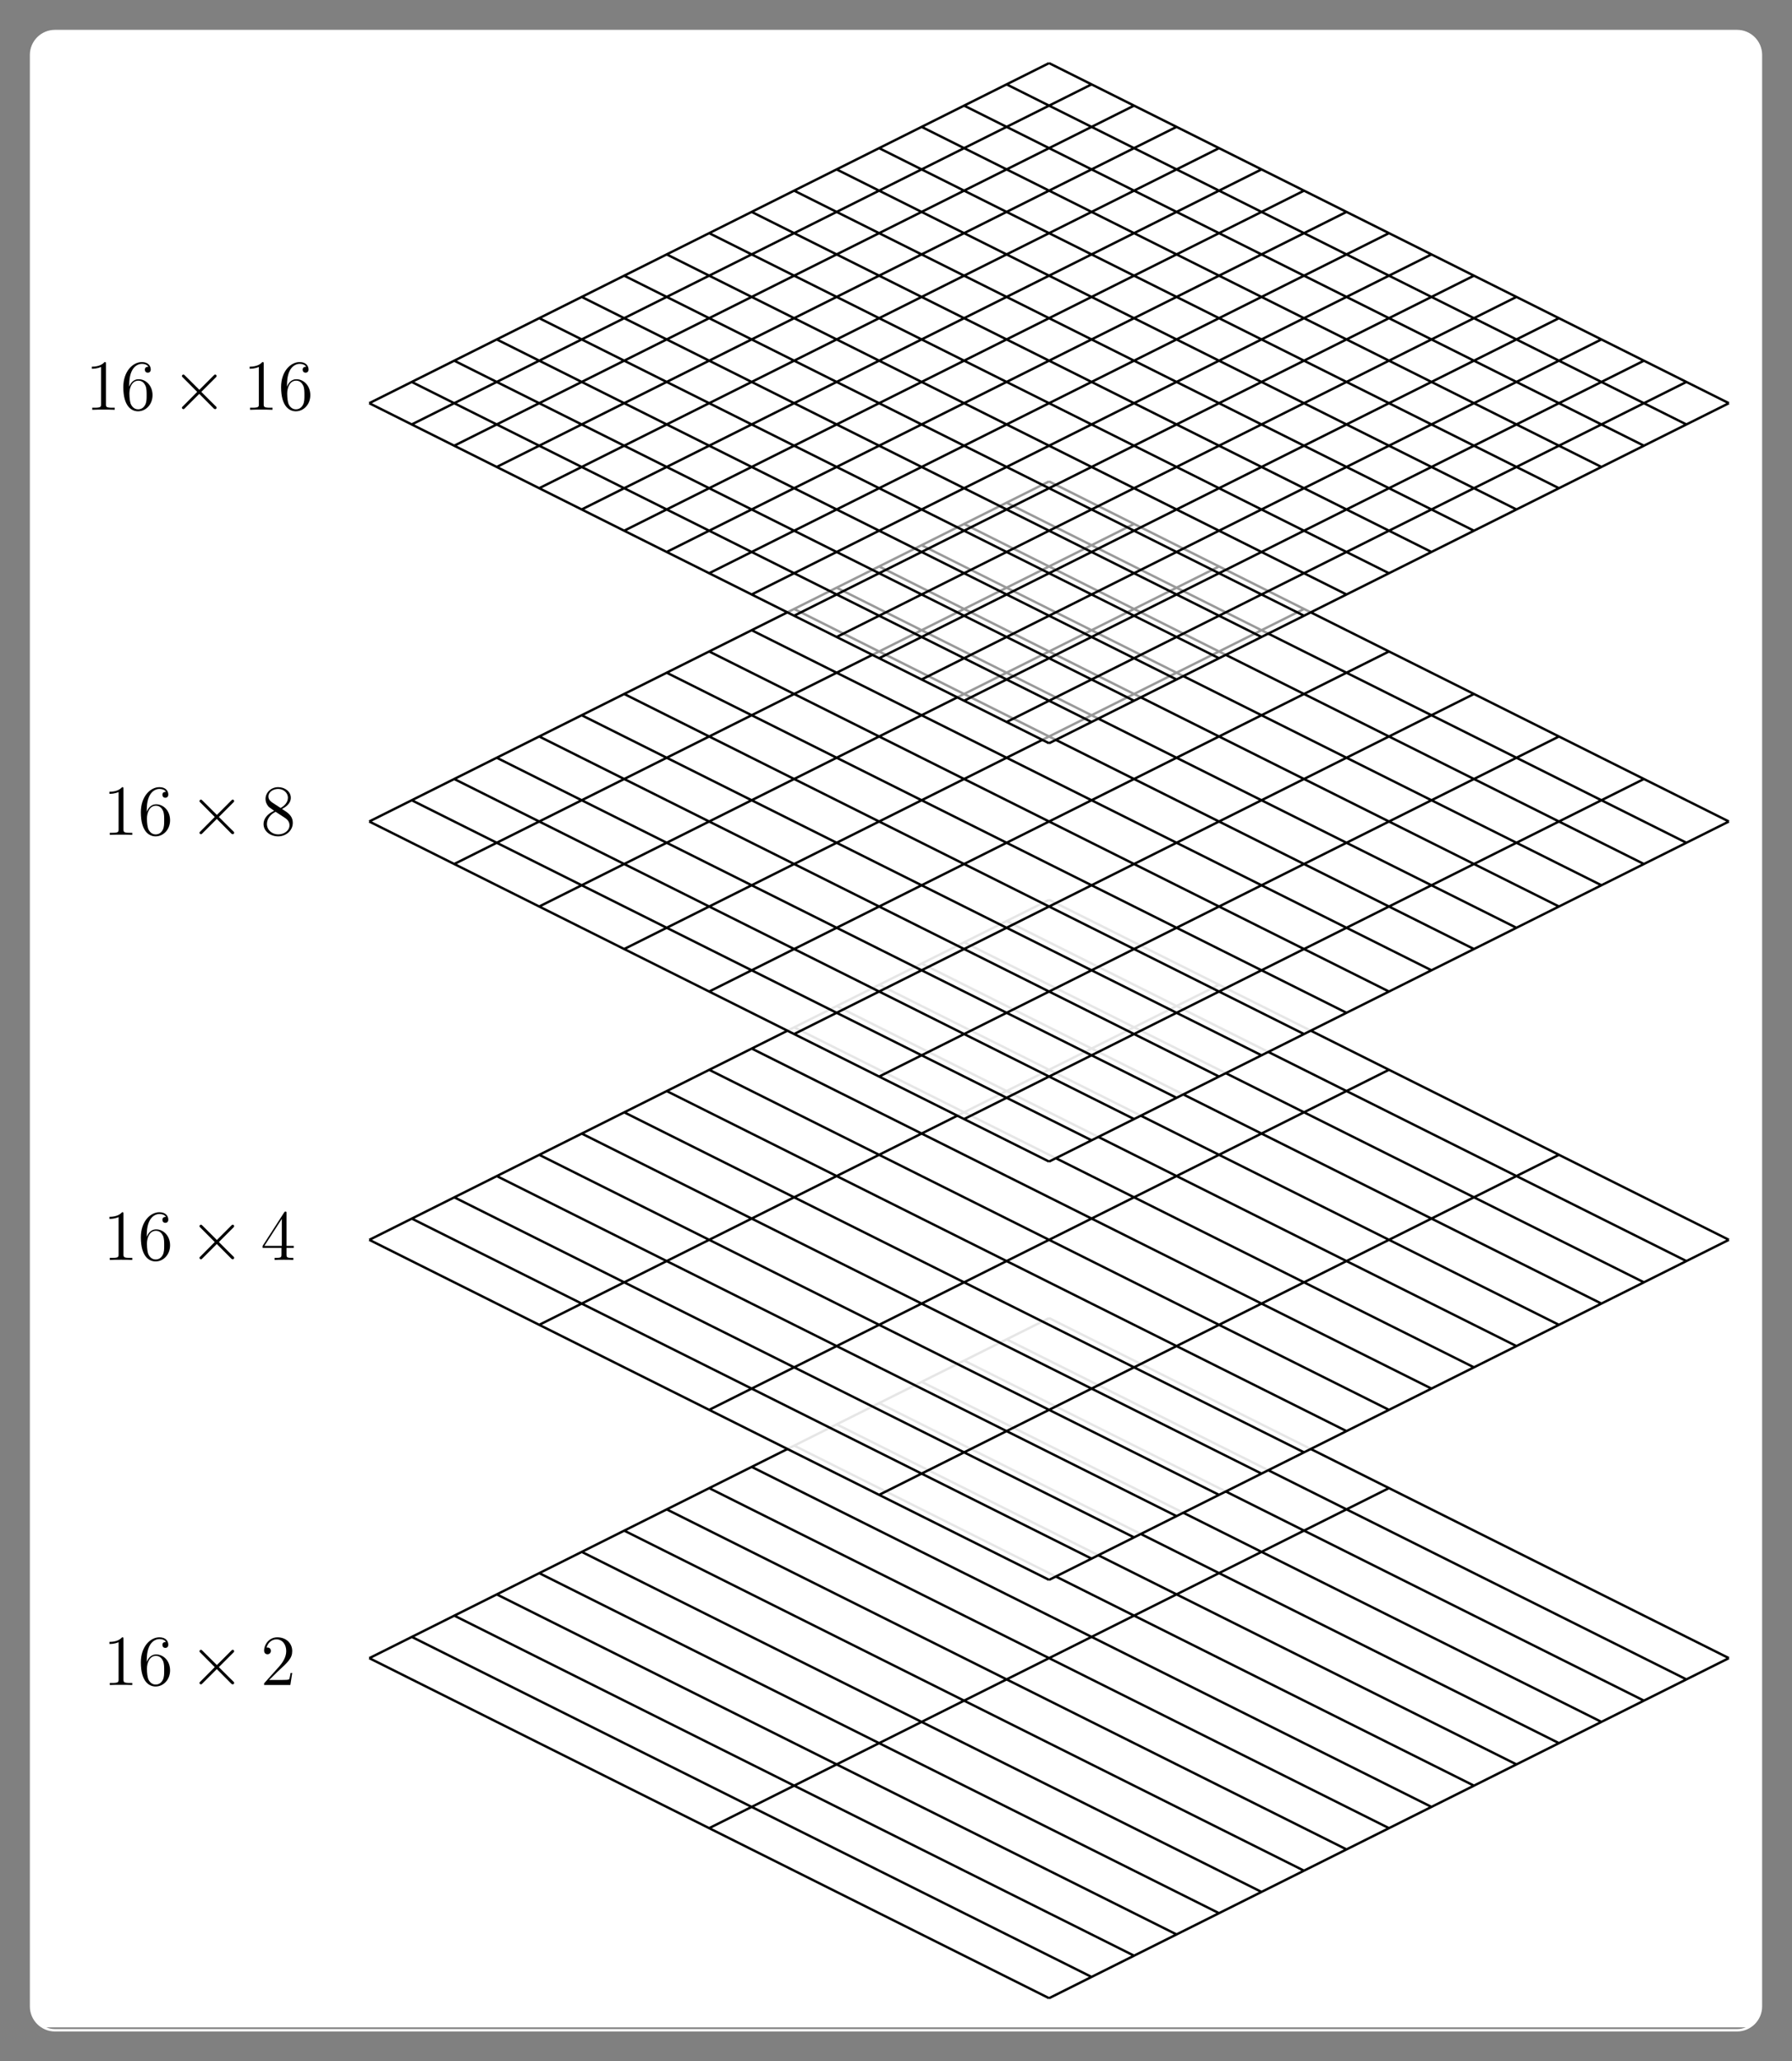 <?xml version="1.0" encoding="UTF-8"?>
<svg xmlns="http://www.w3.org/2000/svg" xmlns:xlink="http://www.w3.org/1999/xlink" width="298.887pt" height="343.656pt" viewBox="0 0 298.887 343.656" version="1.1">
<rect x="0" y="0" width="298.887" height="343.656" fill="#808080" stroke="none"/>
<defs>
<g>
<symbol overflow="visible" id="glyph0-0">
<path style="stroke:none;" d=""/>
</symbol>
<symbol overflow="visible" id="glyph0-1">
<path style="stroke:none;" d="M 3.438 -7.656 C 3.438 -7.938 3.438 -7.953 3.203 -7.953 C 2.922 -7.625 2.312 -7.188 1.094 -7.188 L 1.094 -6.844 C 1.359 -6.844 1.953 -6.844 2.625 -7.141 L 2.625 -0.922 C 2.625 -0.484 2.578 -0.344 1.531 -0.344 L 1.156 -0.344 L 1.156 0 C 1.484 -0.031 2.641 -0.031 3.031 -0.031 C 3.438 -0.031 4.578 -0.031 4.906 0 L 4.906 -0.344 L 4.531 -0.344 C 3.484 -0.344 3.438 -0.484 3.438 -0.922 Z M 3.438 -7.656 "/>
</symbol>
<symbol overflow="visible" id="glyph0-2">
<path style="stroke:none;" d="M 1.469 -4.156 C 1.469 -7.188 2.938 -7.656 3.578 -7.656 C 4.016 -7.656 4.453 -7.531 4.672 -7.172 C 4.531 -7.172 4.078 -7.172 4.078 -6.688 C 4.078 -6.422 4.25 -6.188 4.562 -6.188 C 4.859 -6.188 5.062 -6.375 5.062 -6.719 C 5.062 -7.344 4.609 -7.953 3.578 -7.953 C 2.062 -7.953 0.484 -6.406 0.484 -3.781 C 0.484 -0.484 1.922 0.25 2.938 0.25 C 4.25 0.25 5.359 -0.891 5.359 -2.438 C 5.359 -4.031 4.25 -5.094 3.047 -5.094 C 1.984 -5.094 1.594 -4.172 1.469 -3.844 Z M 2.938 -0.078 C 2.188 -0.078 1.828 -0.734 1.719 -0.984 C 1.609 -1.297 1.5 -1.891 1.5 -2.719 C 1.5 -3.672 1.922 -4.859 3 -4.859 C 3.656 -4.859 4 -4.406 4.188 -4 C 4.375 -3.562 4.375 -2.969 4.375 -2.453 C 4.375 -1.844 4.375 -1.297 4.141 -0.844 C 3.844 -0.281 3.422 -0.078 2.938 -0.078 Z M 2.938 -0.078 "/>
</symbol>
<symbol overflow="visible" id="glyph0-3">
<path style="stroke:none;" d="M 5.266 -2.016 L 5 -2.016 C 4.953 -1.812 4.859 -1.141 4.75 -0.953 C 4.656 -0.844 3.984 -0.844 3.625 -0.844 L 1.406 -0.844 C 1.734 -1.125 2.469 -1.891 2.766 -2.172 C 4.594 -3.844 5.266 -4.469 5.266 -5.656 C 5.266 -7.031 4.172 -7.953 2.781 -7.953 C 1.406 -7.953 0.578 -6.766 0.578 -5.734 C 0.578 -5.125 1.109 -5.125 1.141 -5.125 C 1.406 -5.125 1.703 -5.312 1.703 -5.688 C 1.703 -6.031 1.484 -6.25 1.141 -6.25 C 1.047 -6.25 1.016 -6.25 0.984 -6.234 C 1.203 -7.047 1.859 -7.609 2.625 -7.609 C 3.641 -7.609 4.266 -6.75 4.266 -5.656 C 4.266 -4.641 3.688 -3.75 3 -2.984 L 0.578 -0.281 L 0.578 0 L 4.953 0 Z M 5.266 -2.016 "/>
</symbol>
<symbol overflow="visible" id="glyph0-4">
<path style="stroke:none;" d="M 4.312 -7.781 C 4.312 -8.016 4.312 -8.062 4.141 -8.062 C 4.047 -8.062 4.016 -8.062 3.922 -7.922 L 0.328 -2.344 L 0.328 -2 L 3.469 -2 L 3.469 -0.906 C 3.469 -0.469 3.438 -0.344 2.562 -0.344 L 2.328 -0.344 L 2.328 0 C 2.609 -0.031 3.547 -0.031 3.891 -0.031 C 4.219 -0.031 5.172 -0.031 5.453 0 L 5.453 -0.344 L 5.219 -0.344 C 4.344 -0.344 4.312 -0.469 4.312 -0.906 L 4.312 -2 L 5.516 -2 L 5.516 -2.344 L 4.312 -2.344 Z M 3.531 -6.844 L 3.531 -2.344 L 0.625 -2.344 Z M 3.531 -6.844 "/>
</symbol>
<symbol overflow="visible" id="glyph0-5">
<path style="stroke:none;" d="M 3.562 -4.312 C 4.156 -4.641 5.031 -5.188 5.031 -6.188 C 5.031 -7.234 4.031 -7.953 2.922 -7.953 C 1.75 -7.953 0.812 -7.078 0.812 -5.984 C 0.812 -5.578 0.938 -5.172 1.266 -4.766 C 1.406 -4.609 1.406 -4.609 2.25 -4.016 C 1.094 -3.484 0.484 -2.672 0.484 -1.812 C 0.484 -0.531 1.703 0.25 2.922 0.25 C 4.25 0.25 5.359 -0.734 5.359 -1.984 C 5.359 -3.203 4.5 -3.734 3.562 -4.312 Z M 1.938 -5.391 C 1.781 -5.5 1.297 -5.812 1.297 -6.391 C 1.297 -7.172 2.109 -7.656 2.922 -7.656 C 3.781 -7.656 4.547 -7.047 4.547 -6.188 C 4.547 -5.453 4.016 -4.859 3.328 -4.484 Z M 2.5 -3.844 L 3.938 -2.906 C 4.25 -2.703 4.812 -2.328 4.812 -1.609 C 4.812 -0.688 3.891 -0.078 2.922 -0.078 C 1.906 -0.078 1.047 -0.812 1.047 -1.812 C 1.047 -2.734 1.719 -3.484 2.5 -3.844 Z M 2.5 -3.844 "/>
</symbol>
<symbol overflow="visible" id="glyph1-0">
<path style="stroke:none;" d=""/>
</symbol>
<symbol overflow="visible" id="glyph1-1">
<path style="stroke:none;" d="M 4.656 -3.328 L 2.266 -5.703 C 2.109 -5.844 2.094 -5.875 2 -5.875 C 1.875 -5.875 1.75 -5.766 1.75 -5.625 C 1.75 -5.547 1.781 -5.516 1.906 -5.391 L 4.297 -2.984 L 1.906 -0.578 C 1.781 -0.453 1.75 -0.438 1.75 -0.344 C 1.75 -0.219 1.875 -0.109 2 -0.109 C 2.094 -0.109 2.109 -0.125 2.266 -0.281 L 4.641 -2.656 L 7.109 -0.172 C 7.141 -0.172 7.219 -0.109 7.297 -0.109 C 7.438 -0.109 7.531 -0.219 7.531 -0.344 C 7.531 -0.375 7.531 -0.422 7.5 -0.484 C 7.484 -0.5 5.578 -2.375 4.984 -2.984 L 7.172 -5.172 C 7.234 -5.25 7.406 -5.406 7.469 -5.469 C 7.484 -5.5 7.531 -5.547 7.531 -5.625 C 7.531 -5.766 7.438 -5.875 7.297 -5.875 C 7.203 -5.875 7.141 -5.828 7.016 -5.688 Z M 4.656 -3.328 "/>
</symbol>
</g>
<clipPath id="clip1">
  <path d="M 5 5 L 294 5 L 294 338 L 5 338 Z M 5 5 "/>
</clipPath>
<clipPath id="clip2">
  <path d="M 5.18 334.492 L 5.18 9.164 C 5.18 6.961 6.965 5.176 9.164 5.176 L 289.723 5.176 C 291.922 5.176 293.707 6.961 293.707 9.164 L 293.707 334.492 C 293.707 336.691 291.922 338.477 289.723 338.477 L 9.164 338.477 C 6.965 338.477 5.18 336.691 5.18 334.492 Z M 5.18 334.492 "/>
</clipPath>
<linearGradient id="linear0" gradientUnits="userSpaceOnUse" x1="0" y1="25.003" x2="0" y2="74.997" gradientTransform="matrix(5.771,0,0,-6.667,-139.121,505.166)">
<stop offset="0" style="stop-color:rgb(100%,100%,100%);stop-opacity:1;"/>
<stop offset="0.5" style="stop-color:rgb(100%,100%,100%);stop-opacity:1;"/>
<stop offset="1" style="stop-color:rgb(100%,100%,100%);stop-opacity:1;"/>
</linearGradient>
<clipPath id="clip3">
  <path d="M 0 0 L 298.887 0 L 298.887 343.656 L 0 343.656 Z M 0 0 "/>
</clipPath>
</defs>
<g id="surface16">
<g clip-path="url(#clip1)" clip-rule="nonzero">
<g clip-path="url(#clip2)" clip-rule="nonzero">
<path style=" stroke:none;fill-rule:nonzero;fill:url(#linear0);" d="M 5.18 338.477 L 5.18 5.176 L 293.707 5.176 L 293.707 338.477 Z M 5.18 338.477 "/>
</g>
</g>
<g clip-path="url(#clip3)" clip-rule="nonzero">
<path style="fill:none;stroke-width:0.399;stroke-linecap:butt;stroke-linejoin:miter;stroke:rgb(100%,100%,100%);stroke-opacity:1;stroke-miterlimit:10;" d="M -169.794 -71.102 L -169.794 254.226 C -169.794 256.429 -168.009 258.214 -165.81 258.214 L 114.749 258.214 C 116.948 258.214 118.733 256.429 118.733 254.226 L 118.733 -71.102 C 118.733 -73.301 116.948 -75.087 114.749 -75.087 L -165.81 -75.087 C -168.009 -75.087 -169.794 -73.301 -169.794 -71.102 Z M -169.794 -71.102 " transform="matrix(1,0,0,-1,174.974,263.39)"/>
</g>
<g style="fill:rgb(0%,0%,0%);fill-opacity:1;">
  <use xlink:href="#glyph0-1" x="17.156" y="280.918"/>
  <use xlink:href="#glyph0-2" x="23.009" y="280.918"/>
</g>
<g style="fill:rgb(0%,0%,0%);fill-opacity:1;">
  <use xlink:href="#glyph1-1" x="31.519" y="280.918"/>
</g>
<g style="fill:rgb(0%,0%,0%);fill-opacity:1;">
  <use xlink:href="#glyph0-3" x="43.474" y="280.918"/>
</g>
<path style=" stroke:none;fill-rule:nonzero;fill:rgb(100%,100%,100%);fill-opacity:0.9;" d="M 174.973 333.129 L 61.586 276.438 L 174.973 219.742 L 288.359 276.438 Z M 174.973 333.129 "/>
<path style="fill:none;stroke-width:0.399;stroke-linecap:butt;stroke-linejoin:miter;stroke:rgb(0%,0%,0%);stroke-opacity:1;stroke-miterlimit:10;" d="M -0.001 -69.739 L 113.385 -13.047 M -56.693 -41.391 L 56.694 15.3 M -113.376 -13.051 L 0.01 43.644 M -0.001 -69.739 L -113.388 -13.047 M 7.088 -66.196 L -106.302 -9.501 M 14.174 -62.653 L -99.212 -5.958 M 21.26 -59.11 L -92.126 -2.415 M 28.346 -55.567 L -85.04 1.128 M 35.432 -52.024 L -77.954 4.671 M 42.518 -48.481 L -70.869 8.214 M 49.608 -44.934 L -63.779 11.757 M 56.694 -41.391 L -56.693 15.3 M 63.78 -37.848 L -49.607 18.843 M 70.866 -34.305 L -42.521 22.386 M 77.952 -30.762 L -35.435 25.933 M 85.042 -27.219 L -28.345 29.476 M 92.128 -23.676 L -21.259 33.019 M 99.213 -20.133 L -14.173 36.562 M 106.299 -16.59 L -7.087 40.105 M 113.385 -13.047 L -0.001 43.648 " transform="matrix(1,0,0,-1,174.974,263.39)"/>
<g style="fill:rgb(0%,0%,0%);fill-opacity:1;">
  <use xlink:href="#glyph0-1" x="17.156" y="210.052"/>
  <use xlink:href="#glyph0-2" x="23.009" y="210.052"/>
</g>
<g style="fill:rgb(0%,0%,0%);fill-opacity:1;">
  <use xlink:href="#glyph1-1" x="31.519" y="210.052"/>
</g>
<g style="fill:rgb(0%,0%,0%);fill-opacity:1;">
  <use xlink:href="#glyph0-4" x="43.474" y="210.052"/>
</g>
<path style=" stroke:none;fill-rule:nonzero;fill:rgb(100%,100%,100%);fill-opacity:0.9;" d="M 174.973 263.391 L 61.586 206.695 L 174.973 150.004 L 288.359 206.695 Z M 174.973 263.391 "/>
<path style="fill:none;stroke-width:0.399;stroke-linecap:butt;stroke-linejoin:miter;stroke:rgb(0%,0%,0%);stroke-opacity:1;stroke-miterlimit:10;" d="M -0.001 -0.001 L 113.385 56.695 M -28.345 14.175 L 85.042 70.867 M -56.693 28.347 L 56.694 85.042 M -85.04 42.519 L 28.346 99.214 M -113.376 56.687 L 0.01 113.382 M -0.001 -0.001 L -113.388 56.695 M 7.088 3.542 L -106.302 60.238 M 14.174 7.085 L -99.212 63.781 M 21.26 10.628 L -92.126 67.324 M 28.346 14.175 L -85.04 70.867 M 35.432 17.718 L -77.954 74.41 M 42.518 21.261 L -70.869 77.953 M 49.608 24.804 L -63.779 81.495 M 56.694 28.347 L -56.693 85.038 M 63.78 31.89 L -49.607 88.585 M 70.866 35.433 L -42.521 92.128 M 77.952 38.976 L -35.435 95.671 M 85.042 42.519 L -28.345 99.214 M 92.128 46.062 L -21.259 102.757 M 99.213 49.609 L -14.173 106.3 M 106.299 53.152 L -7.087 109.843 M 113.385 56.695 L -0.001 113.386 " transform="matrix(1,0,0,-1,174.974,263.39)"/>
<g style="fill:rgb(0%,0%,0%);fill-opacity:1;">
  <use xlink:href="#glyph0-1" x="17.156" y="139.185"/>
  <use xlink:href="#glyph0-2" x="23.009" y="139.185"/>
</g>
<g style="fill:rgb(0%,0%,0%);fill-opacity:1;">
  <use xlink:href="#glyph1-1" x="31.519" y="139.185"/>
</g>
<g style="fill:rgb(0%,0%,0%);fill-opacity:1;">
  <use xlink:href="#glyph0-5" x="43.474" y="139.185"/>
</g>
<path style=" stroke:none;fill-rule:nonzero;fill:rgb(100%,100%,100%);fill-opacity:0.9;" d="M 174.973 193.652 L 61.586 136.957 L 174.973 80.262 L 288.359 136.957 Z M 174.973 193.652 "/>
<path style="fill:none;stroke-width:0.399;stroke-linecap:butt;stroke-linejoin:miter;stroke:rgb(0%,0%,0%);stroke-opacity:1;stroke-miterlimit:10;" d="M -0.001 69.738 L 113.385 126.433 M -14.173 76.828 L 99.213 133.519 M -28.345 83.913 L 85.042 140.605 M -42.521 90.999 L 70.866 147.695 M -56.693 98.085 L 56.694 154.781 M -70.869 105.171 L 42.522 161.867 M -85.04 112.261 L 28.346 168.952 M -99.212 119.347 L 14.174 176.038 M -113.388 126.433 L -0.001 183.128 M -0.001 69.738 L -113.388 126.433 M 7.088 73.285 L -106.302 129.976 M 14.174 76.828 L -99.212 133.519 M 21.26 80.37 L -92.126 137.062 M 28.346 83.913 L -85.04 140.605 M 35.432 87.456 L -77.954 144.148 M 42.518 90.999 L -70.869 147.695 M 49.608 94.542 L -63.779 151.238 M 56.694 98.085 L -56.693 154.781 M 63.78 101.628 L -49.607 158.324 M 70.866 105.171 L -42.521 161.867 M 77.952 108.714 L -35.435 165.41 M 85.042 112.261 L -28.345 168.952 M 92.128 115.804 L -21.259 172.495 M 99.213 119.347 L -14.173 176.038 M 106.299 122.89 L -7.087 179.581 M 113.385 126.433 L -0.001 183.128 " transform="matrix(1,0,0,-1,174.974,263.39)"/>
<g style="fill:rgb(0%,0%,0%);fill-opacity:1;">
  <use xlink:href="#glyph0-1" x="14.23" y="68.319"/>
  <use xlink:href="#glyph0-2" x="20.083" y="68.319"/>
</g>
<g style="fill:rgb(0%,0%,0%);fill-opacity:1;">
  <use xlink:href="#glyph1-1" x="28.592" y="68.319"/>
</g>
<g style="fill:rgb(0%,0%,0%);fill-opacity:1;">
  <use xlink:href="#glyph0-1" x="40.547" y="68.319"/>
  <use xlink:href="#glyph0-2" x="46.4" y="68.319"/>
</g>
<path style=" stroke:none;fill-rule:nonzero;fill:rgb(100%,100%,100%);fill-opacity:0.6;" d="M 174.973 123.91 L 61.586 67.219 L 174.973 10.523 L 288.359 67.219 Z M 174.973 123.91 "/>
<path style="fill:none;stroke-width:0.399;stroke-linecap:butt;stroke-linejoin:miter;stroke:rgb(0%,0%,0%);stroke-opacity:1;stroke-miterlimit:10;" d="M -0.001 139.48 L 113.385 196.171 M -7.087 143.023 L 106.299 199.714 M -14.173 146.566 L 99.213 203.257 M -21.259 150.109 L 92.128 206.804 M -28.345 153.652 L 85.042 210.347 M -35.435 157.195 L 77.956 213.89 M -42.521 160.738 L 70.866 217.433 M -49.607 164.281 L 63.78 220.976 M -56.693 167.824 L 56.694 224.519 M -63.779 171.37 L 49.608 228.062 M -70.869 174.913 L 42.522 231.605 M -77.954 178.456 L 35.432 235.148 M -85.04 181.999 L 28.346 238.691 M -92.126 185.542 L 21.26 242.238 M -99.212 189.085 L 14.174 245.781 M -106.302 192.628 L 7.088 249.324 M -113.388 196.171 L -0.001 252.867 M -0.001 139.48 L -113.388 196.171 M 7.088 143.023 L -106.302 199.714 M 14.174 146.566 L -99.212 203.257 M 21.26 150.109 L -92.126 206.804 M 28.346 153.652 L -85.04 210.347 M 35.432 157.195 L -77.954 213.89 M 42.518 160.738 L -70.869 217.433 M 49.608 164.281 L -63.779 220.976 M 56.694 167.824 L -56.693 224.519 M 63.78 171.37 L -49.607 228.062 M 70.866 174.913 L -42.521 231.605 M 77.952 178.456 L -35.435 235.148 M 85.042 181.999 L -28.345 238.691 M 92.128 185.542 L -21.259 242.238 M 99.213 189.085 L -14.173 245.781 M 106.299 192.628 L -7.087 249.324 M 113.385 196.171 L -0.001 252.867 " transform="matrix(1,0,0,-1,174.974,263.39)"/>
</g>
</svg>
